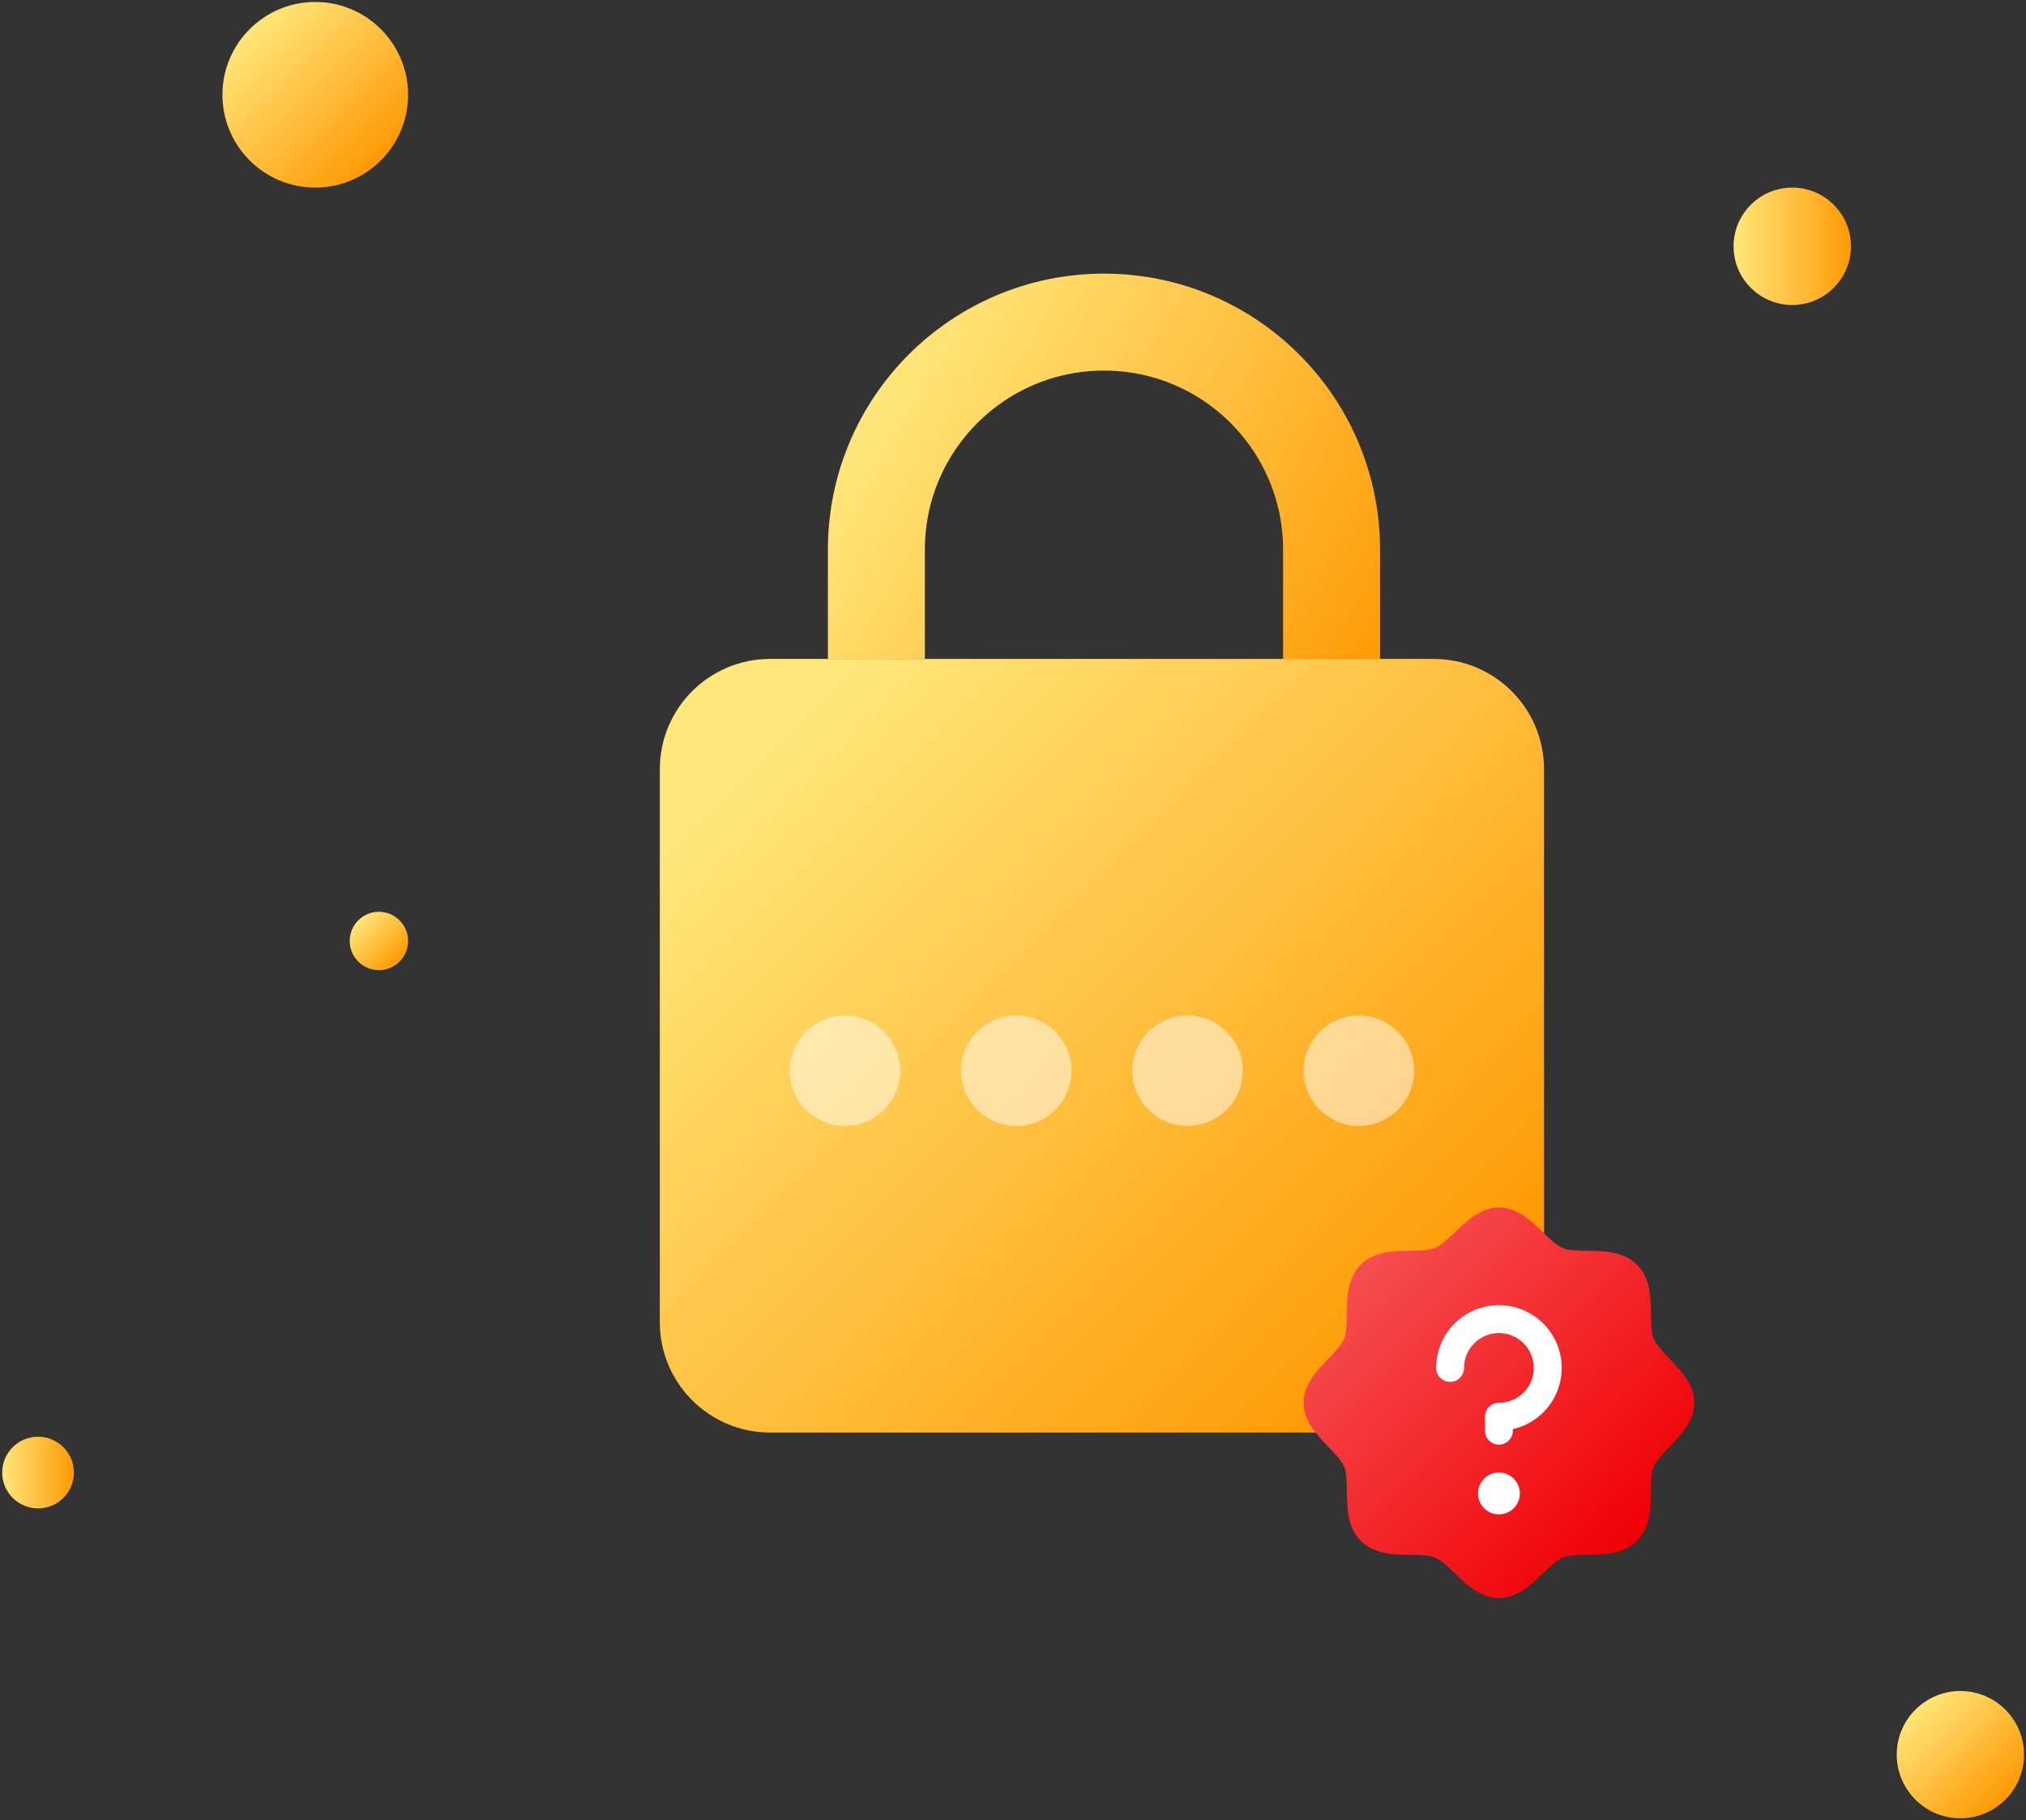 <svg width="700" height="629" viewBox="0 0 700 629" fill="none" xmlns="http://www.w3.org/2000/svg">
<rect x="0" y="0" width="700" height="629" fill="#333333" stroke="none"/>
<path d="M108.924 0.678C126.625 0.678 140.997 15.05 140.997 32.751C140.997 50.452 126.625 64.823 108.924 64.823C91.224 64.823 76.852 50.452 76.852 32.751C76.852 15.05 91.224 0.678 108.924 0.678Z" fill="url(#paint0_linear_229_6519)"/>
<path d="M130.914 315.056C136.479 315.056 140.997 319.574 140.997 325.139C140.997 330.704 136.479 335.222 130.914 335.222C125.349 335.222 120.831 330.704 120.831 325.139C120.831 319.574 125.349 315.056 130.914 315.056Z" fill="url(#paint1_linear_229_6519)"/>
<path d="M619.242 64.824C630.435 64.824 639.524 73.912 639.524 85.106C639.524 96.299 630.435 105.388 619.242 105.388C608.048 105.388 598.96 96.299 598.96 85.106C598.96 73.912 608.048 64.824 619.242 64.824Z" fill="url(#paint2_linear_229_6519)"/>
<path d="M677.327 584.311C689.462 584.311 699.316 594.165 699.316 606.3C699.316 618.436 689.462 628.289 677.327 628.289C665.191 628.289 655.338 618.436 655.338 606.3C655.338 594.165 665.191 584.311 677.327 584.311Z" fill="url(#paint3_linear_229_6519)"/>
<path d="M13.149 496.441C19.985 496.441 25.535 501.991 25.535 508.827C25.535 515.663 19.985 521.213 13.149 521.213C6.313 521.213 0.763 515.663 0.763 508.827C0.763 501.991 6.313 496.441 13.149 496.441Z" fill="url(#paint4_linear_229_6519)"/>
<path d="M495.353 494.996H266.091C245.039 494.996 227.973 477.93 227.973 456.878V265.802C227.973 244.75 245.039 227.684 266.091 227.684H495.353C516.405 227.684 533.471 244.75 533.471 265.802V456.878C533.471 477.93 516.405 494.996 495.353 494.996Z" fill="url(#paint5_linear_229_6519)"/>
<path d="M460.07 227.684V189.939C460.07 146.51 424.864 111.304 381.435 111.304C338.006 111.304 302.8 146.51 302.8 189.939V227.684" stroke="url(#paint6_linear_229_6519)" stroke-width="33.505" stroke-miterlimit="10"/>
<g opacity="0.5">
<path d="M469.508 389.072C459.006 389.072 450.414 380.48 450.414 369.978C450.414 359.476 459.006 350.884 469.508 350.884C480.01 350.884 488.602 359.476 488.602 369.978C488.602 380.48 480.01 389.072 469.508 389.072Z" fill="white"/>
<path d="M410.317 389.072C399.815 389.072 391.223 380.48 391.223 369.978C391.223 359.476 399.815 350.884 410.317 350.884C420.819 350.884 429.411 359.476 429.411 369.978C429.411 380.48 420.819 389.072 410.317 389.072Z" fill="white"/>
<path d="M351.127 389.072C340.625 389.072 332.033 380.48 332.033 369.978C332.033 359.476 340.625 350.884 351.127 350.884C361.629 350.884 370.221 359.476 370.221 369.978C370.221 380.48 361.629 389.072 351.127 389.072Z" fill="white"/>
<path d="M291.936 389.072C281.434 389.072 272.842 380.48 272.842 369.978C272.842 359.476 281.434 350.884 291.936 350.884C302.438 350.884 311.03 359.476 311.03 369.978C311.03 380.48 302.438 389.072 291.936 389.072Z" fill="white"/>
</g>
<path d="M576.86 469.55C574.587 467.18 572.235 464.731 571.348 462.582C570.533 460.612 570.484 457.343 570.435 454.184C570.346 448.305 570.247 441.64 565.612 437.008C560.98 432.373 554.315 432.274 548.436 432.185C545.277 432.136 542.01 432.087 540.038 431.272C537.892 430.385 535.44 428.033 533.07 425.76C528.906 421.768 524.187 417.242 517.896 417.242C511.605 417.242 506.886 421.768 502.722 425.76C500.352 428.033 497.903 430.385 495.754 431.272C493.784 432.087 490.515 432.136 487.356 432.185C481.477 432.274 474.812 432.373 470.18 437.008C465.545 441.64 465.446 448.305 465.357 454.184C465.308 457.343 465.259 460.61 464.444 462.582C463.556 464.728 461.205 467.18 458.932 469.55C454.94 473.714 450.414 478.433 450.414 484.724C450.414 491.015 454.94 495.734 458.932 499.898C461.205 502.268 463.556 504.717 464.444 506.866C465.259 508.836 465.308 512.105 465.357 515.264C465.446 521.143 465.545 527.808 470.18 532.44C474.812 537.075 481.477 537.174 487.356 537.263C490.515 537.312 493.782 537.361 495.754 538.176C497.9 539.064 500.352 541.415 502.722 543.688C506.886 547.68 511.605 552.206 517.896 552.206C524.187 552.206 528.906 547.68 533.07 543.688C535.44 541.415 537.889 539.064 540.038 538.176C542.008 537.361 545.277 537.312 548.436 537.263C554.315 537.174 560.98 537.075 565.612 532.44C570.247 527.808 570.346 521.143 570.435 515.264C570.484 512.105 570.533 508.838 571.348 506.866C572.235 504.72 574.587 502.268 576.86 499.898C580.852 495.734 585.378 491.015 585.378 484.724C585.378 478.433 580.852 473.714 576.86 469.55Z" fill="url(#paint7_linear_229_6519)"/>
<path d="M517.896 523.284C513.902 523.284 510.666 520.048 510.666 516.054C510.666 512.06 513.902 508.824 517.896 508.824C521.89 508.824 525.126 512.06 525.126 516.054C525.126 520.048 521.89 523.284 517.896 523.284Z" fill="white"/>
<path d="M522.715 493.827V494.366C522.715 497.028 520.557 499.186 517.895 499.186C515.233 499.186 513.075 497.028 513.075 494.366V489.546C513.075 486.884 515.233 484.726 517.895 484.726C524.549 484.726 529.945 479.332 529.945 472.676C529.945 466.022 524.549 460.626 517.895 460.626C511.239 460.626 505.845 466.022 505.845 472.676C505.845 475.338 503.687 477.496 501.025 477.496C498.363 477.496 496.205 475.338 496.205 472.676C496.205 461.325 504.957 451.897 516.278 451.049C527.597 450.204 537.655 458.227 539.343 469.451C541.032 480.675 533.781 491.304 522.715 493.827Z" fill="white"/>
<defs>
<linearGradient id="paint0_linear_229_6519" x1="85.338" y1="9.086" x2="130.695" y2="54.443" gradientUnits="userSpaceOnUse">
<stop stop-color="#FFE77B"/>
<stop offset="0.5" stop-color="#FFC141"/>
<stop offset="1" stop-color="#FF9B06"/>
</linearGradient>
<linearGradient id="paint1_linear_229_6519" x1="123.339" y1="317.893" x2="137.599" y2="332.153" gradientUnits="userSpaceOnUse">
<stop stop-color="#FFE77B"/>
<stop offset="0.5" stop-color="#FFC141"/>
<stop offset="1" stop-color="#FF9B06"/>
</linearGradient>
<linearGradient id="paint2_linear_229_6519" x1="598.725" y1="85.087" x2="639.289" y2="85.087" gradientUnits="userSpaceOnUse">
<stop stop-color="#FFE77B"/>
<stop offset="0.5" stop-color="#FFC141"/>
<stop offset="1" stop-color="#FF9B06"/>
</linearGradient>
<linearGradient id="paint3_linear_229_6519" x1="660.725" y1="589.701" x2="691.822" y2="620.798" gradientUnits="userSpaceOnUse">
<stop stop-color="#FFE77B"/>
<stop offset="0.5" stop-color="#FFC141"/>
<stop offset="1" stop-color="#FF9B06"/>
</linearGradient>
<linearGradient id="paint4_linear_229_6519" x1="0.532" y1="508.087" x2="25.304" y2="508.087" gradientUnits="userSpaceOnUse">
<stop stop-color="#FFE77B"/>
<stop offset="0.5" stop-color="#FFC141"/>
<stop offset="1" stop-color="#FF9B06"/>
</linearGradient>
<linearGradient id="paint5_linear_229_6519" x1="268.532" y1="249.894" x2="484.552" y2="465.914" gradientUnits="userSpaceOnUse">
<stop stop-color="#FFE77B"/>
<stop offset="0.5" stop-color="#FFC141"/>
<stop offset="1" stop-color="#FF9B06"/>
</linearGradient>
<linearGradient id="paint6_linear_229_6519" x1="472.532" y1="233.893" x2="302.029" y2="135.453" gradientUnits="userSpaceOnUse">
<stop stop-color="#FF9B06"/>
<stop offset="0.5" stop-color="#FFC141"/>
<stop offset="1" stop-color="#FFE77B"/>
</linearGradient>
<linearGradient id="paint7_linear_229_6519" x1="471.532" y1="437.894" x2="566.206" y2="532.567" gradientUnits="userSpaceOnUse">
<stop stop-color="#F54D50"/>
<stop offset="0.49" stop-color="#F3272B"/>
<stop offset="0.99" stop-color="#F00005"/>
</linearGradient>
</defs>
</svg>
